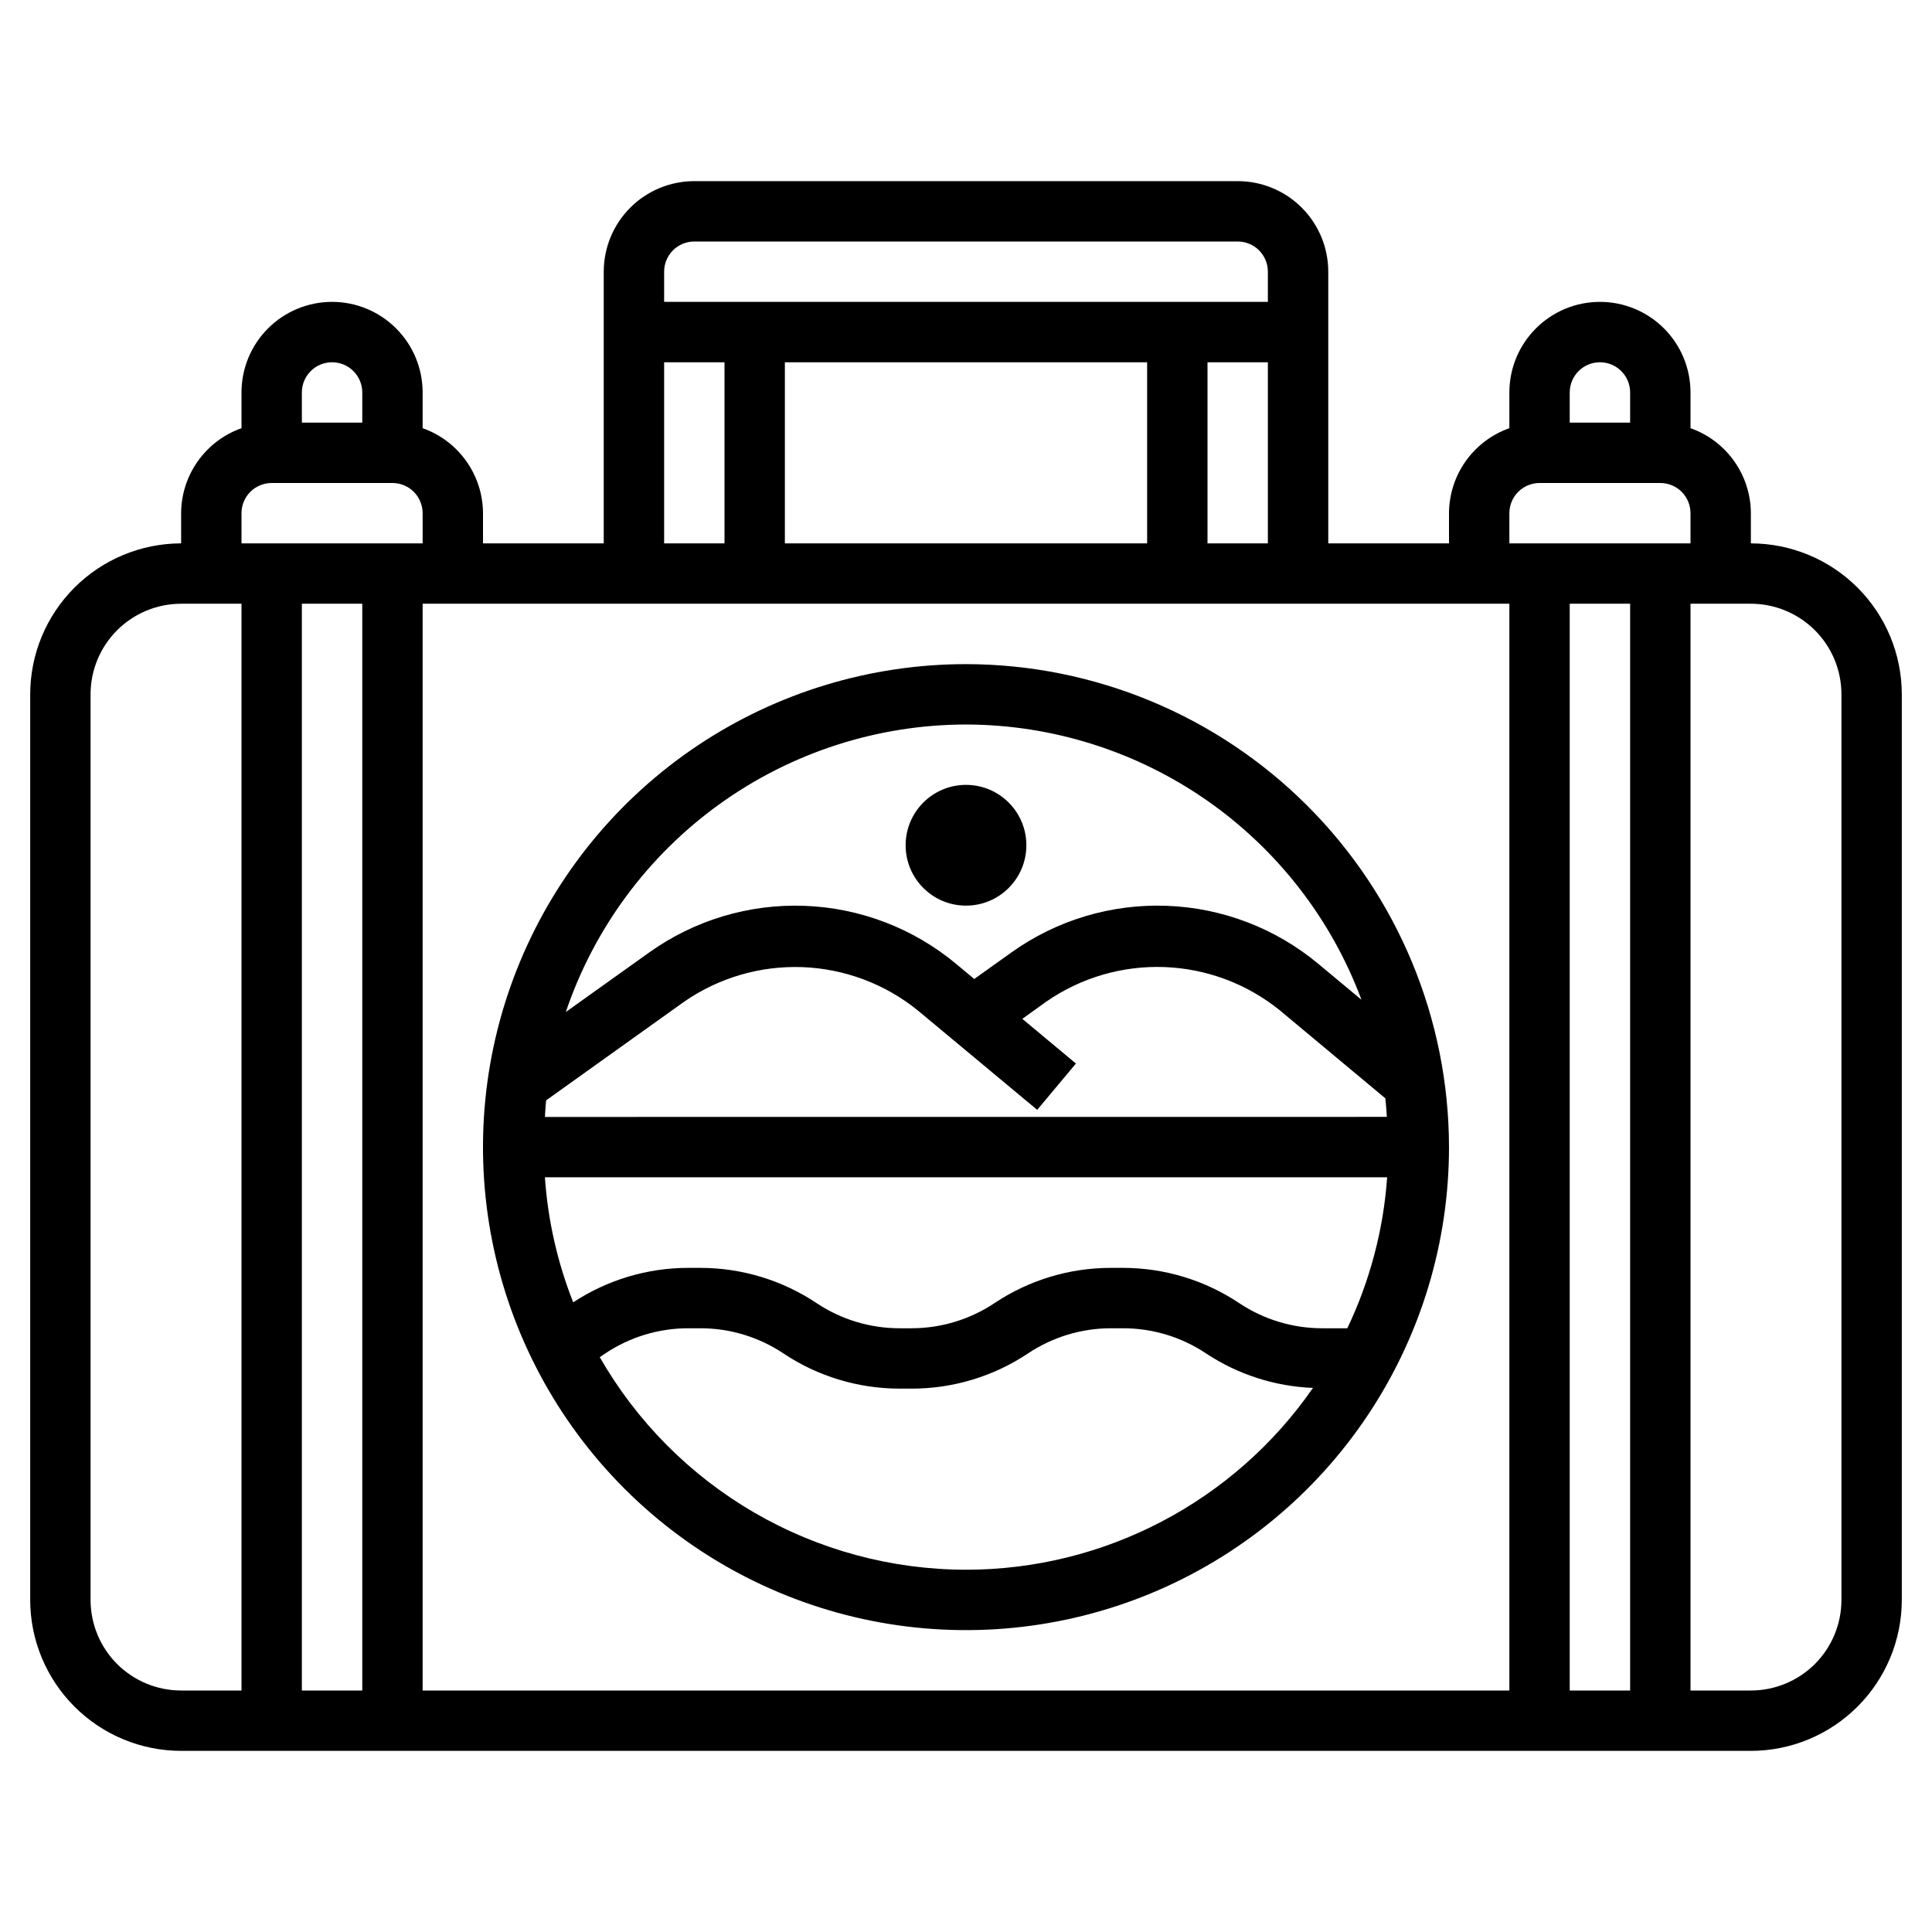 <svg width="65" height="65" viewBox="0 0 65 65" fill="none" xmlns="http://www.w3.org/2000/svg">
                                    <path d="M58.906 18.281V17.266C58.904 16.638 58.707 16.026 58.343 15.514C57.98 15.002 57.467 14.615 56.875 14.406V13.203C56.875 12.395 56.554 11.62 55.983 11.049C55.411 10.477 54.636 10.156 53.828 10.156C53.02 10.156 52.245 10.477 51.674 11.049C51.102 11.62 50.781 12.395 50.781 13.203V14.406C50.189 14.615 49.676 15.002 49.313 15.514C48.949 16.026 48.753 16.638 48.75 17.266V18.281H44.688V9.141C44.688 8.333 44.367 7.558 43.795 6.986C43.224 6.415 42.449 6.094 41.641 6.094H23.359C22.551 6.094 21.776 6.415 21.205 6.986C20.634 7.558 20.312 8.333 20.312 9.141V18.281H16.25V17.266C16.247 16.638 16.051 16.026 15.687 15.514C15.324 15.002 14.811 14.615 14.219 14.406V13.203C14.219 12.395 13.898 11.62 13.326 11.049C12.755 10.477 11.98 10.156 11.172 10.156C10.364 10.156 9.589 10.477 9.017 11.049C8.446 11.62 8.125 12.395 8.125 13.203V14.406C7.533 14.615 7.02 15.002 6.657 15.514C6.293 16.026 6.096 16.638 6.094 17.266V18.281C4.747 18.283 3.457 18.818 2.505 19.77C1.553 20.722 1.017 22.013 1.016 23.359V53.828C1.017 55.174 1.553 56.465 2.505 57.417C3.457 58.369 4.747 58.905 6.094 58.906H58.906C60.253 58.905 61.543 58.369 62.495 57.417C63.447 56.465 63.983 55.174 63.984 53.828V23.359C63.983 22.013 63.447 20.722 62.495 19.77C61.543 18.818 60.253 18.283 58.906 18.281ZM12.188 20.312V56.875H10.156V20.312H12.188ZM14.219 20.312H50.781V56.875H14.219V20.312ZM38.594 12.188V18.281H26.406V12.188H38.594ZM52.812 20.312H54.844V56.875H52.812V20.312ZM53.828 12.188C54.097 12.188 54.356 12.294 54.546 12.485C54.737 12.675 54.844 12.934 54.844 13.203V14.219H52.812V13.203C52.812 12.934 52.919 12.675 53.11 12.485C53.3 12.294 53.559 12.188 53.828 12.188ZM50.781 17.266C50.781 16.996 50.888 16.738 51.079 16.547C51.269 16.357 51.528 16.25 51.797 16.25H55.859C56.129 16.25 56.387 16.357 56.578 16.547C56.768 16.738 56.875 16.996 56.875 17.266V18.281H50.781V17.266ZM40.625 18.281V12.188H42.656V18.281H40.625ZM22.344 9.141C22.344 8.871 22.451 8.613 22.641 8.422C22.832 8.232 23.09 8.125 23.359 8.125H41.641C41.91 8.125 42.168 8.232 42.359 8.422C42.549 8.613 42.656 8.871 42.656 9.141V10.156H22.344V9.141ZM22.344 12.188H24.375V18.281H22.344V12.188ZM11.172 12.188C11.441 12.188 11.7 12.294 11.89 12.485C12.081 12.675 12.188 12.934 12.188 13.203V14.219H10.156V13.203C10.156 12.934 10.263 12.675 10.454 12.485C10.644 12.294 10.902 12.188 11.172 12.188ZM8.125 17.266C8.125 16.996 8.232 16.738 8.422 16.547C8.613 16.357 8.871 16.25 9.141 16.25H13.203C13.473 16.25 13.731 16.357 13.921 16.547C14.112 16.738 14.219 16.996 14.219 17.266V18.281H8.125V17.266ZM3.047 53.828V23.359C3.047 22.551 3.368 21.776 3.939 21.205C4.511 20.634 5.286 20.312 6.094 20.312H8.125V56.875H6.094C5.286 56.875 4.511 56.554 3.939 55.983C3.368 55.411 3.047 54.636 3.047 53.828ZM61.953 53.828C61.953 54.636 61.632 55.411 61.061 55.983C60.489 56.554 59.714 56.875 58.906 56.875H56.875V20.312H58.906C59.714 20.312 60.489 20.634 61.061 21.205C61.632 21.776 61.953 22.551 61.953 23.359V53.828Z" fill="currentcolor"/>
                                    <path d="M32.5 22.344C29.286 22.344 26.144 23.297 23.472 25.082C20.8 26.868 18.717 29.406 17.487 32.375C16.257 35.344 15.935 38.612 16.562 41.764C17.189 44.916 18.737 47.812 21.009 50.084C23.282 52.357 26.178 53.904 29.33 54.532C32.482 55.158 35.749 54.837 38.719 53.607C41.688 52.377 44.226 50.294 46.011 47.622C47.797 44.95 48.75 41.808 48.75 38.594C48.745 34.285 47.031 30.155 43.985 27.109C40.938 24.062 36.808 22.349 32.5 22.344ZM44.484 44.688C43.491 44.688 42.52 44.394 41.693 43.843C40.535 43.069 39.174 42.657 37.781 42.656H37.375C35.98 42.655 34.617 43.068 33.457 43.843C32.632 44.393 31.663 44.687 30.672 44.688H30.266C29.272 44.688 28.301 44.394 27.475 43.843C26.317 43.069 24.955 42.657 23.562 42.656H23.156C21.78 42.656 20.434 43.059 19.285 43.816C18.753 42.471 18.432 41.052 18.333 39.609H46.669C46.545 41.371 46.09 43.094 45.329 44.688H44.484ZM18.333 37.578C18.346 37.391 18.353 37.203 18.374 37.02L23.025 33.696C24.189 32.892 25.583 32.486 26.997 32.538C28.411 32.591 29.77 33.1 30.871 33.989L34.896 37.34L36.198 35.781L34.395 34.278L35.208 33.694C36.372 32.89 37.765 32.483 39.179 32.536C40.593 32.589 41.952 33.098 43.053 33.987L46.608 36.952C46.632 37.155 46.645 37.367 46.659 37.576L18.333 37.578ZM32.5 24.375C35.397 24.381 38.222 25.271 40.6 26.926C42.977 28.581 44.793 30.922 45.805 33.636L44.354 32.428C42.918 31.231 41.125 30.544 39.256 30.475C37.388 30.405 35.549 30.957 34.028 32.044L32.777 32.937L32.168 32.429C30.731 31.232 28.939 30.545 27.07 30.476C25.201 30.406 23.363 30.958 21.841 32.045L19.036 34.048C19.989 31.231 21.8 28.784 24.214 27.049C26.629 25.314 29.527 24.379 32.5 24.375ZM32.5 52.812C29.998 52.809 27.542 52.147 25.379 50.891C23.215 49.635 21.422 47.83 20.178 45.66L20.368 45.532C21.194 44.981 22.164 44.687 23.156 44.688H23.562C24.556 44.687 25.527 44.981 26.353 45.532C27.512 46.306 28.873 46.718 30.266 46.719H30.672C32.067 46.72 33.43 46.307 34.59 45.532C35.415 44.982 36.384 44.688 37.375 44.688H37.781C38.775 44.687 39.746 44.981 40.572 45.532C41.644 46.242 42.889 46.644 44.173 46.695C42.866 48.582 41.121 50.124 39.088 51.189C37.056 52.255 34.795 52.812 32.5 52.812Z" fill="currentcolor"/>
                                    <path d="M32.5 30.469C33.622 30.469 34.531 29.559 34.531 28.438C34.531 27.316 33.622 26.406 32.5 26.406C31.378 26.406 30.469 27.316 30.469 28.438C30.469 29.559 31.378 30.469 32.5 30.469Z" fill="currentcolor"/>
                                 </svg>